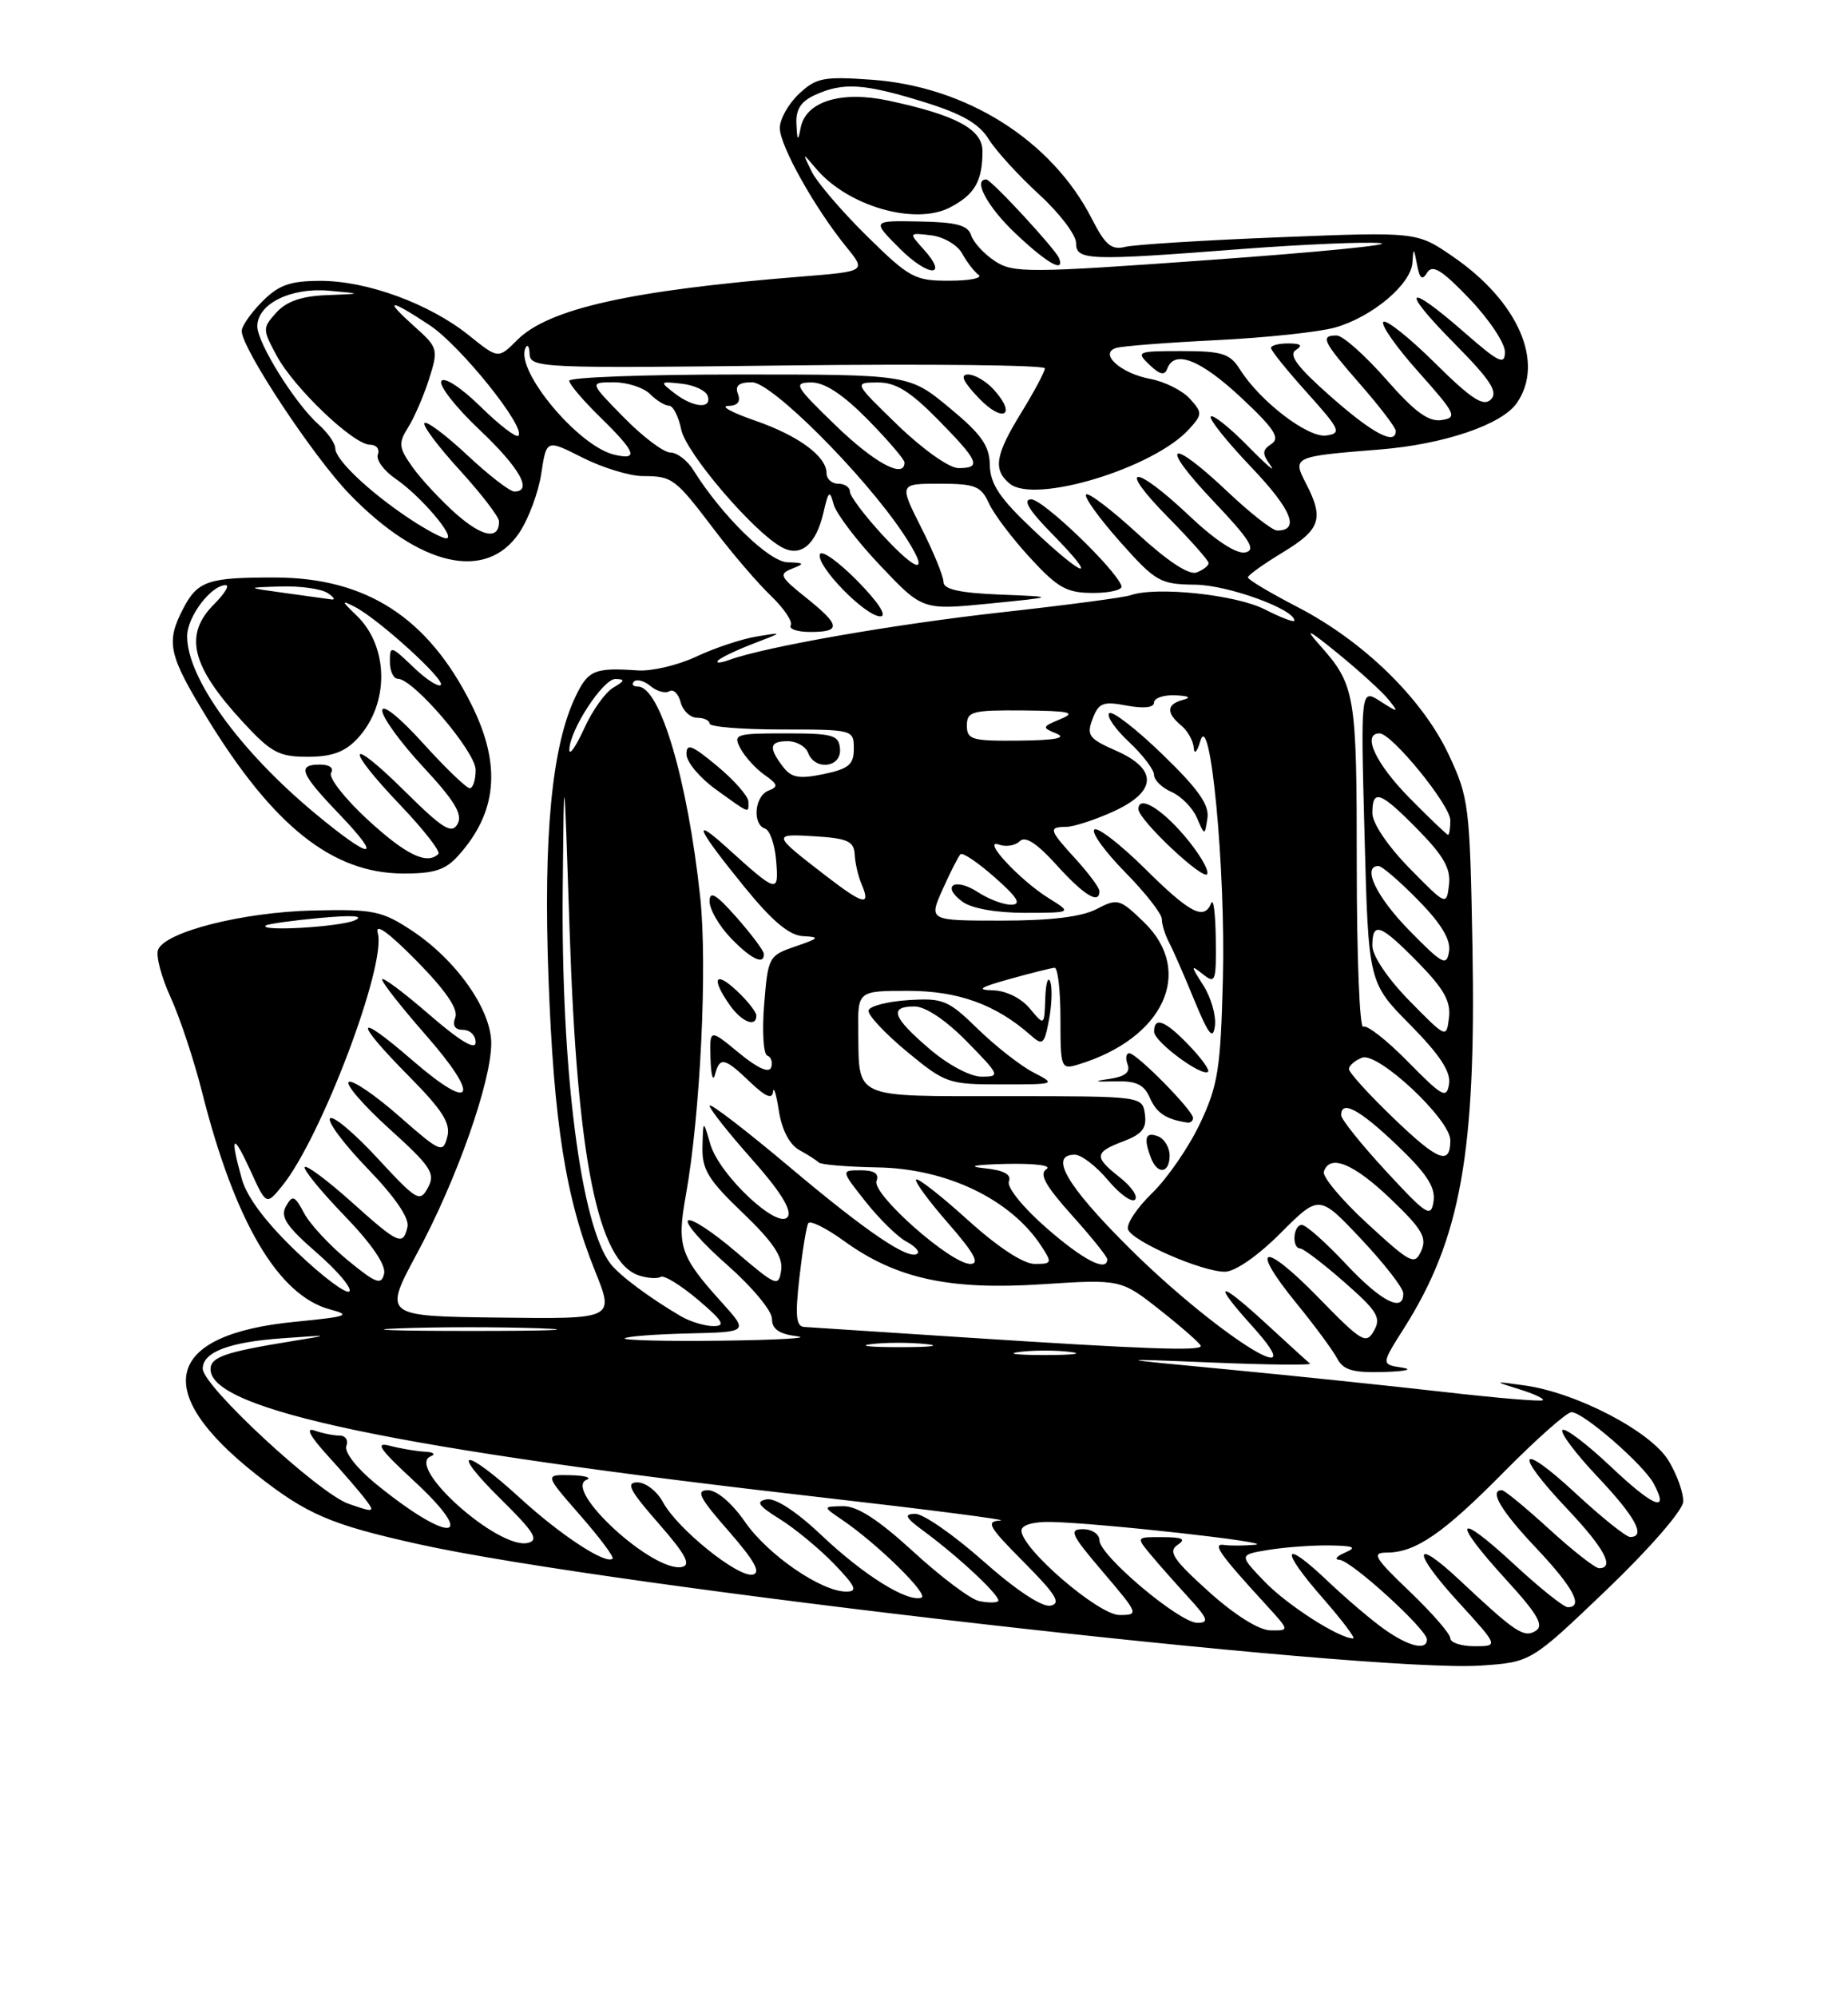 <?xml version="1.0" encoding="UTF-8" standalone="no"?>
<!DOCTYPE svg PUBLIC "-//W3C//DTD SVG 1.1//EN" "http://www.w3.org/Graphics/SVG/1.1/DTD/svg11.dtd" >
<svg xmlns="http://www.w3.org/2000/svg" xmlns:xlink="http://www.w3.org/1999/xlink" version="1.1" viewBox="0 0 237 256">
 <g >
 <path fill="currentColor"
d=" M 206.04 203.77 C 211.46 198.59 215.79 193.62 215.86 192.50 C 215.93 191.40 215.08 189.01 213.97 187.19 C 211.69 183.45 202.16 178.49 195.50 177.57 C 191.50 177.02 191.50 177.02 194.86 178.07 C 196.71 178.64 198.06 179.27 197.86 179.47 C 197.66 179.67 191.88 179.18 185.00 178.39 C 178.12 177.61 165.75 176.32 157.50 175.53 C 142.50 174.11 142.50 174.11 155.50 174.64 C 162.65 174.94 168.28 174.99 168.00 174.77 C 167.72 174.55 165.14 172.20 162.25 169.54 C 156.18 163.97 155.38 164.20 160.62 170.00 C 169.12 179.41 155.58 170.72 144.53 159.67 C 136.74 151.88 134.51 148.00 137.84 148.00 C 138.67 148.00 140.58 149.46 142.08 151.25 C 143.58 153.04 145.14 154.17 145.56 153.76 C 145.97 153.36 145.11 152.09 143.65 150.94 C 140.27 148.28 140.32 147.70 144.08 146.28 C 146.47 145.37 147.08 144.61 146.83 142.81 C 146.50 140.50 146.50 140.50 129.00 140.50 C 109.22 140.50 110.19 140.92 110.07 132.25 C 110.00 127.00 110.00 127.00 116.47 127.00 C 122.88 127.00 127.75 128.76 132.19 132.70 C 133.73 134.06 133.93 133.89 134.54 130.65 C 134.90 128.70 134.97 126.52 134.68 125.80 C 134.39 125.09 134.11 126.08 134.05 128.00 C 133.93 131.50 133.93 131.50 132.06 129.25 C 130.96 127.93 129.00 126.97 127.34 126.93 C 125.15 126.88 125.65 126.55 129.50 125.48 C 132.25 124.71 134.84 124.07 135.25 124.04 C 135.66 124.02 136.00 126.96 136.00 130.57 C 136.00 136.91 136.08 137.11 138.25 136.45 C 149.24 133.13 153.24 124.53 146.73 118.22 C 143.60 115.19 143.33 115.11 140.61 116.53 C 138.70 117.52 134.71 118.00 128.43 118.00 C 119.10 118.00 119.10 118.00 120.89 113.99 C 121.88 111.78 122.91 109.76 123.18 109.49 C 123.45 109.22 125.43 110.56 127.58 112.46 C 130.49 115.02 131.04 115.93 129.71 115.96 C 128.73 115.98 126.81 115.26 125.43 114.36 C 122.46 112.42 120.64 113.53 123.44 115.58 C 124.61 116.44 127.78 117.00 131.44 117.00 C 137.50 116.99 137.50 116.99 134.50 115.13 C 130.78 112.82 125.77 107.42 128.13 108.26 C 129.02 108.58 130.22 108.38 130.78 107.82 C 131.49 107.11 132.98 108.08 135.52 110.89 C 139.03 114.77 141.00 115.97 141.00 114.22 C 141.00 113.80 139.65 111.97 138.00 110.16 C 134.51 106.34 134.41 106.01 136.75 105.98 C 137.71 105.97 140.41 105.09 142.75 104.03 C 148.40 101.46 148.53 98.59 143.11 96.21 C 139.64 94.68 139.32 94.25 140.12 92.14 C 140.90 90.08 141.46 89.86 144.51 90.44 C 146.69 90.84 148.00 90.70 148.00 90.05 C 148.00 89.47 149.24 89.05 150.75 89.12 C 152.44 89.19 152.83 89.41 151.75 89.69 C 149.60 90.25 149.52 91.36 151.50 93.00 C 152.32 93.68 153.04 94.98 153.10 95.87 C 153.15 96.77 153.53 96.38 153.93 95.00 C 155.21 90.60 157.20 111.47 156.83 125.52 C 156.54 137.02 156.20 139.13 153.90 144.00 C 152.47 147.03 149.70 151.04 147.75 152.93 C 145.80 154.82 144.41 156.92 144.67 157.59 C 145.26 159.13 154.13 163.00 157.08 163.00 C 158.39 163.00 161.29 160.99 164.23 158.05 C 169.18 153.10 169.18 153.10 174.55 158.80 C 177.51 161.94 179.94 165.06 179.96 165.75 C 180.04 168.32 177.13 166.84 172.60 162.00 C 170.02 159.25 167.49 157.00 166.96 157.00 C 165.84 157.00 165.63 159.99 166.75 160.02 C 167.16 160.03 169.71 161.97 172.40 164.33 C 176.63 168.03 177.16 168.89 176.21 170.56 C 175.20 172.35 174.65 172.02 169.08 166.31 C 161.99 159.04 160.12 159.51 166.25 167.03 C 168.59 169.89 170.94 173.08 171.49 174.12 C 172.27 175.61 173.50 175.97 177.49 175.85 C 180.26 175.77 181.30 175.52 179.81 175.29 C 177.12 174.88 177.12 174.88 180.06 170.24 C 187.32 158.79 189.31 147.76 188.84 121.50 C 188.51 103.31 188.39 102.26 185.80 96.74 C 182.44 89.57 174.88 82.19 166.41 77.81 C 162.89 75.99 160.02 74.28 160.04 74.00 C 160.05 73.72 162.07 72.28 164.53 70.79 C 169.36 67.86 169.82 66.49 167.49 61.97 C 165.72 58.55 165.83 58.50 177.00 57.61 C 185.16 56.95 192.58 54.44 194.51 51.68 C 198.14 46.50 194.73 38.66 186.35 32.90 C 181.72 29.71 181.72 29.71 164.11 30.41 C 154.42 30.79 145.52 31.35 144.32 31.64 C 142.54 32.08 141.75 31.42 140.03 28.05 C 134.90 18.00 123.96 11.09 111.80 10.22 C 105.62 9.78 104.67 9.96 102.46 12.04 C 101.11 13.31 100.00 15.28 100.01 16.42 C 100.02 18.69 104.49 26.67 108.53 31.64 C 111.09 34.78 111.09 34.78 102.79 35.45 C 80.92 37.20 70.35 39.56 66.33 43.58 C 63.90 46.01 63.90 46.01 60.12 42.97 C 55.09 38.94 47.10 36.00 41.13 36.00 C 37.22 36.00 35.76 36.51 33.64 38.64 C 32.19 40.09 31.00 41.79 31.00 42.43 C 31.00 44.66 40.18 58.54 44.82 63.33 C 53.84 72.64 62.37 74.58 66.60 68.28 C 67.79 66.50 69.06 63.09 69.42 60.68 C 70.08 56.31 70.08 56.31 74.71 58.66 C 77.25 59.94 80.73 61.01 82.42 61.02 C 86.26 61.03 86.57 61.27 91.68 68.00 C 93.98 71.03 97.23 74.81 98.90 76.40 C 100.56 78.00 101.69 79.69 101.41 80.15 C 101.12 80.62 102.26 81.00 103.94 81.00 C 107.92 81.00 107.80 80.14 103.33 76.57 C 100.02 73.93 99.85 73.57 101.58 72.89 C 103.25 72.24 103.17 72.13 101.00 72.07 C 98.60 72.00 92.57 66.10 88.92 60.25 C 88.15 59.01 86.82 58.00 85.97 58.00 C 85.11 58.00 82.43 55.98 80.00 53.50 C 75.58 49.00 75.58 49.00 78.72 49.00 C 80.45 49.00 82.53 49.68 83.36 50.50 C 84.18 51.33 85.28 52.00 85.80 52.00 C 86.32 52.00 87.02 53.37 87.36 55.04 C 87.96 58.05 96.65 68.21 100.29 70.16 C 102.71 71.45 104.65 69.82 105.61 65.68 C 106.25 62.89 106.41 62.76 106.92 64.66 C 107.24 65.84 109.93 69.38 112.91 72.51 C 118.31 78.21 118.31 78.21 126.91 77.36 C 135.50 76.50 135.50 76.50 128.25 76.21 C 123.07 76.00 121.00 75.54 121.00 74.60 C 121.00 73.87 119.72 70.74 118.15 67.64 C 115.31 62.00 115.31 62.00 120.49 62.00 C 125.05 62.00 125.82 62.30 126.82 64.50 C 127.44 65.87 129.82 69.02 132.11 71.50 C 135.68 75.38 136.80 76.00 140.21 76.00 C 142.39 76.00 144.02 75.59 143.83 75.10 C 143.01 72.87 133.75 64.00 132.25 64.00 C 131.10 64.00 131.95 65.40 135.00 68.50 C 141.06 74.67 139.14 74.19 132.44 67.85 C 128.19 63.84 126.99 62.03 126.94 59.60 C 126.90 57.12 125.86 55.65 121.74 52.25 C 116.60 48.00 116.60 48.00 94.80 48.00 C 82.81 48.00 73.00 48.36 73.00 48.80 C 73.00 49.24 74.80 51.35 77.00 53.50 C 81.56 57.95 81.96 59.04 78.75 58.27 C 74.18 57.18 66.17 47.61 67.36 44.68 C 67.63 44.03 67.88 44.34 67.92 45.37 C 68.00 47.16 69.33 47.22 101.00 46.84 C 119.15 46.63 134.00 46.79 134.00 47.21 C 134.00 47.63 132.65 50.16 131.00 52.85 C 127.63 58.32 127.32 60.19 129.49 61.99 C 132.68 64.64 147.98 60.00 152.50 55.00 C 154.21 53.11 154.22 52.90 152.59 51.10 C 151.64 50.05 149.37 48.92 147.54 48.57 C 143.71 47.86 140.89 45.30 143.14 44.60 C 143.89 44.36 149.68 43.91 156.00 43.60 C 162.32 43.29 169.17 42.56 171.22 41.98 C 175.98 40.63 180.96 36.44 181.14 33.66 C 181.26 31.70 181.32 31.73 181.73 33.91 C 182.07 35.74 182.39 35.99 183.04 34.93 C 183.71 33.86 184.94 34.62 188.45 38.29 C 190.95 40.90 193.00 43.96 193.00 45.10 C 193.00 46.85 192.24 46.49 187.77 42.58 C 180.29 36.04 179.49 36.92 186.49 43.99 C 191.15 48.70 192.16 50.24 191.20 51.20 C 190.24 52.16 188.71 51.16 184.02 46.52 C 180.74 43.27 177.76 40.91 177.41 41.26 C 177.05 41.62 179.09 44.52 181.94 47.70 C 186.71 53.05 186.94 53.53 184.88 53.84 C 183.20 54.10 181.42 52.79 177.74 48.59 C 175.04 45.52 172.20 43.00 171.42 43.00 C 169.26 43.00 169.63 43.75 174.50 49.32 C 176.97 52.15 179.00 54.81 179.00 55.23 C 179.00 57.13 176.05 55.58 170.68 50.84 C 166.40 47.07 165.21 45.49 166.18 44.87 C 167.12 44.27 166.85 44.03 165.25 44.02 C 164.01 44.01 163.00 44.27 163.00 44.60 C 163.00 44.93 165.09 47.52 167.64 50.35 C 171.88 55.07 172.09 55.53 170.10 55.82 C 167.77 56.17 161.60 51.45 159.02 47.35 C 157.73 45.31 156.75 45.00 151.55 45.00 C 145.82 45.00 145.65 45.07 147.41 46.75 C 148.75 48.03 149.36 48.17 149.70 47.25 C 150.62 44.78 153.95 46.09 159.18 50.97 C 163.42 54.94 164.21 56.14 163.06 56.90 C 161.86 57.69 161.84 58.14 162.95 59.67 C 163.68 60.68 162.37 59.56 160.04 57.18 C 157.71 54.81 155.57 53.10 155.28 53.38 C 155.00 53.67 157.34 56.60 160.48 59.89 C 165.66 65.33 166.75 68.00 163.79 68.00 C 163.19 68.00 160.31 65.75 157.41 63.00 C 149.89 55.89 148.55 56.79 155.60 64.22 C 160.34 69.22 161.14 70.51 159.69 70.81 C 158.56 71.03 155.85 69.26 152.50 66.09 C 145.38 59.36 143.11 59.52 149.78 66.28 C 152.65 69.19 155.00 71.84 155.00 72.17 C 155.00 72.51 154.31 73.05 153.47 73.37 C 152.49 73.75 149.76 71.95 145.89 68.40 C 142.56 65.34 139.59 63.08 139.29 63.38 C 138.99 63.68 140.94 66.39 143.62 69.41 C 148.22 74.58 148.77 74.89 153.29 74.94 C 157.48 74.99 166.00 78.08 166.00 79.54 C 166.00 79.82 164.29 79.17 162.19 78.10 C 158.51 76.22 148.28 75.14 145.00 76.29 C 144.18 76.58 136.78 77.56 128.56 78.47 C 114.67 80.01 98.17 82.89 93.50 84.59 C 92.40 84.99 91.76 85.03 92.08 84.67 C 92.39 84.31 94.42 83.34 96.58 82.51 C 100.50 81.01 100.50 81.01 97.00 81.59 C 95.08 81.91 91.60 83.07 89.27 84.17 C 86.94 85.26 83.57 86.06 81.77 85.93 C 76.22 85.55 75.42 85.89 73.79 89.32 C 70.77 95.65 69.67 107.15 70.34 125.32 C 71.03 144.05 72.55 153.62 76.34 162.98 C 78.79 169.07 78.79 169.07 63.97 168.88 C 49.15 168.70 49.15 168.70 53.51 160.60 C 58.57 151.22 63.00 138.66 63.00 133.72 C 63.00 129.39 58.51 123.03 52.81 119.27 C 48.97 116.74 47.89 116.52 40.17 116.70 C 31.13 116.91 21.15 119.44 20.27 121.74 C 19.97 122.52 20.70 125.25 21.88 127.83 C 23.06 130.40 24.88 135.88 25.92 140.00 C 30.11 156.60 35.69 166.06 42.32 167.83 C 45.11 168.57 44.57 168.76 37.90 169.41 C 21.14 171.03 19.27 178.26 32.82 188.96 C 39.35 194.11 42.38 195.41 53.67 197.92 C 78.24 203.37 175.42 214.46 189.93 213.48 C 196.35 213.04 196.35 213.04 206.04 203.77 Z  M 150.00 148.11 C 150.00 147.07 149.32 145.95 148.50 145.64 C 146.90 145.02 146.63 145.87 147.61 148.42 C 148.45 150.61 150.00 150.40 150.00 148.11 Z  M 153.00 143.29 C 153.00 142.32 145.78 135.00 144.83 135.00 C 144.41 135.00 144.31 135.64 144.61 136.43 C 144.99 137.42 144.28 137.99 142.33 138.28 C 140.13 138.60 140.28 138.67 143.00 138.60 C 145.71 138.52 146.72 139.00 147.47 140.72 C 148.33 142.67 149.53 143.46 152.25 143.88 C 152.66 143.95 153.00 143.68 153.00 143.29 Z  M 132.50 137.44 C 130.85 136.58 127.66 134.08 125.40 131.88 C 121.61 128.18 120.94 127.90 116.48 128.19 C 113.83 128.36 111.54 128.95 111.39 129.50 C 111.24 130.05 113.44 132.41 116.26 134.75 C 121.24 138.86 121.62 139.00 128.45 138.99 C 135.44 138.99 135.48 138.98 132.50 137.44 Z  M 152.49 133.99 C 149.43 130.79 147.99 130.24 148.01 132.25 C 148.03 133.53 154.16 138.07 154.93 137.37 C 155.16 137.15 154.07 135.63 152.49 133.99 Z  M 154.33 126.31 C 152.68 123.73 152.68 123.61 154.27 124.87 C 155.87 126.14 155.99 125.81 155.92 120.37 C 155.88 117.14 155.62 115.06 155.34 115.75 C 154.43 118.01 152.63 117.08 146.81 111.31 C 143.64 108.18 140.73 105.94 140.34 106.33 C 139.94 106.72 141.73 109.19 144.31 111.81 C 146.89 114.43 149.00 117.12 149.00 117.80 C 149.00 118.47 149.41 119.81 149.91 120.76 C 150.42 121.72 151.88 125.05 153.16 128.18 C 155.01 132.66 155.57 133.35 155.81 131.48 C 155.98 130.18 155.31 127.85 154.33 126.31 Z  M 151.84 107.06 C 148.80 103.52 146.00 101.91 146.00 103.71 C 146.00 105.09 154.48 113.05 154.83 112.01 C 155.03 111.42 153.68 109.20 151.84 107.06 Z  M 58.70 109.75 C 63.78 104.17 64.34 98.08 60.47 90.32 C 54.92 79.18 47.02 74.06 35.33 74.02 C 26.64 74.00 25.34 74.44 23.46 78.07 C 21.25 82.35 21.61 83.95 26.57 92.05 C 35.05 105.87 42.59 111.88 51.58 111.96 C 55.60 111.99 57.08 111.53 58.70 109.75 Z  M 149.06 96.67 C 145.69 93.41 142.62 91.04 142.25 91.42 C 141.88 91.79 143.02 93.45 144.79 95.10 C 146.55 96.75 148.00 98.65 148.00 99.31 C 148.00 99.98 149.01 100.97 150.25 101.51 C 151.49 102.06 152.95 103.54 153.50 104.82 C 154.50 107.14 154.50 107.14 154.85 104.87 C 155.11 103.16 153.66 101.11 149.06 96.67 Z  M 109.97 74.47 C 107.52 71.98 105.35 70.44 105.15 71.05 C 104.66 72.53 110.97 79.00 112.90 79.00 C 113.82 79.00 112.67 77.22 109.97 74.47 Z  M 127.45 49.94 C 126.48 48.87 125.00 48.00 124.16 48.00 C 123.09 48.00 123.50 48.91 125.55 51.05 C 128.65 54.28 130.44 53.24 127.45 49.94 Z  M 177.50 208.80 C 175.85 207.63 172.60 204.86 170.27 202.65 C 164.47 197.13 164.06 198.46 169.61 204.80 C 172.11 207.66 173.88 210.00 173.54 210.00 C 171.73 210.00 165.08 205.73 162.19 202.73 C 158.88 199.28 158.88 199.28 162.69 198.65 C 164.79 198.31 168.30 198.05 170.50 198.08 C 173.64 198.13 174.07 198.32 172.50 199.00 C 171.40 199.47 171.08 199.89 171.79 199.93 C 173.29 200.01 183.00 208.85 183.00 210.14 C 183.00 211.61 180.64 211.03 177.50 208.80 Z  M 186.00 209.98 C 186.00 209.42 183.65 206.72 180.78 203.98 C 176.27 199.67 175.87 199.00 177.83 199.00 C 181.55 199.00 185.09 196.56 192.97 188.57 C 197.09 184.41 200.94 181.00 201.54 181.00 C 203.05 181.00 210.78 187.72 212.09 190.17 C 214.15 194.01 212.07 193.18 206.55 187.95 C 203.48 185.06 200.71 182.96 200.38 183.29 C 200.05 183.62 202.08 186.32 204.89 189.29 C 209.75 194.43 211.14 197.00 209.06 197.00 C 208.54 197.00 205.39 194.48 202.06 191.39 C 194.75 184.62 194.01 186.02 201.00 193.41 C 205.74 198.42 207.13 201.00 205.08 201.00 C 204.57 201.00 201.70 198.75 198.69 196.00 C 195.68 193.25 192.95 191.00 192.61 191.00 C 190.93 191.00 192.49 193.64 197.00 198.41 C 201.76 203.44 203.13 206.00 201.06 206.00 C 200.54 206.00 197.39 203.48 194.06 200.39 C 186.64 193.53 186.12 194.78 193.18 202.50 C 197.22 206.92 198.04 208.35 196.95 209.03 C 195.44 209.97 194.35 209.24 187.27 202.60 C 181.16 196.86 181.02 198.77 187.06 205.37 C 192.20 211.00 192.20 211.00 189.10 211.00 C 187.40 211.00 186.00 210.54 186.00 209.98 Z  M 155.00 203.99 C 150.49 199.92 149.77 198.86 151.00 198.03 C 152.15 197.26 151.70 197.03 149.10 197.02 C 145.69 197.00 145.69 197.00 147.56 199.25 C 148.59 200.49 150.78 202.96 152.42 204.75 C 154.93 207.49 155.10 208.00 153.55 208.00 C 151.26 208.00 141.00 199.36 141.00 197.42 C 141.00 196.64 140.05 196.00 138.88 196.00 C 137.03 196.00 137.36 196.70 141.46 201.50 C 146.04 206.87 146.09 207.00 143.57 207.00 C 140.88 207.00 131.00 198.50 131.00 196.18 C 131.00 195.47 132.49 195.03 134.75 195.07 C 140.98 195.20 163.69 197.72 161.00 197.99 C 159.62 198.12 157.83 198.14 157.00 198.02 C 155.41 197.78 156.33 199.11 162.42 205.75 C 165.39 209.00 165.39 209.00 162.95 208.97 C 161.45 208.95 158.36 207.01 155.00 203.99 Z  M 125.53 205.20 C 124.44 204.96 120.66 202.12 117.13 198.88 C 112.63 194.76 109.93 193.02 108.11 193.05 C 105.50 193.10 105.50 193.10 108.00 194.80 C 112.55 197.89 119.21 204.43 118.17 204.78 C 116.35 205.38 110.77 201.90 105.37 196.79 C 102.15 193.74 99.43 191.96 98.31 192.18 C 96.88 192.45 97.24 192.98 100.00 194.70 C 101.92 195.89 105.05 198.47 106.95 200.43 C 109.75 203.34 110.05 204.00 108.53 204.00 C 105.32 204.00 98.47 199.29 95.54 195.06 C 93.89 192.67 91.93 191.00 90.79 191.00 C 89.20 191.00 89.69 191.97 93.45 196.25 C 96.77 200.05 97.63 201.59 96.53 201.82 C 94.64 202.22 86.84 195.93 85.02 192.53 C 84.27 191.14 82.80 190.00 81.75 190.00 C 80.22 190.00 80.74 191.02 84.45 195.25 C 87.93 199.22 88.66 200.58 87.46 200.84 C 83.81 201.61 72.13 190.92 75.24 189.66 C 75.93 189.39 75.00 189.12 73.17 189.08 C 69.84 189.00 69.84 189.00 74.39 194.20 C 76.89 197.06 78.77 199.56 78.56 199.77 C 77.74 200.59 71.95 196.81 66.73 192.04 C 59.49 185.42 57.51 185.53 64.25 192.17 C 68.53 196.39 69.16 197.42 67.68 197.76 C 63.89 198.62 51.97 187.98 55.24 186.66 C 55.93 186.39 55.60 186.12 54.50 186.07 C 53.40 186.01 51.38 185.67 50.00 185.31 C 48.03 184.79 48.67 185.73 53.00 189.73 C 61.53 197.60 57.75 197.97 48.20 190.19 C 45.74 188.18 44.13 186.11 44.42 185.34 C 44.71 184.60 44.31 184.00 43.55 184.00 C 42.79 184.00 41.34 183.71 40.33 183.35 C 39.14 182.93 39.75 184.08 42.05 186.60 C 44.01 188.75 46.20 191.28 46.91 192.24 C 48.13 193.85 47.98 193.89 44.69 192.74 C 40.85 191.39 26.00 177.65 26.00 175.43 C 26.00 173.30 29.36 172.02 36.20 171.53 C 42.50 171.08 42.50 171.08 37.26 171.93 C 28.89 173.29 27.00 173.94 27.00 175.50 C 27.00 180.72 50.83 185.71 105.50 191.94 C 119.25 193.51 129.51 194.83 128.30 194.89 C 126.38 194.99 126.76 195.66 131.30 200.22 C 135.43 204.37 136.13 205.52 134.72 205.80 C 133.64 206.02 130.27 203.79 126.09 200.08 C 122.32 196.74 118.39 194.01 117.37 194.03 C 115.87 194.06 116.10 194.51 118.50 196.27 C 123.15 199.70 128.55 204.80 128.00 205.24 C 127.72 205.45 126.61 205.44 125.53 205.20 Z  M 130.75 173.28 C 132.54 173.05 135.46 173.05 137.25 173.28 C 139.04 173.50 137.57 173.68 134.00 173.68 C 130.43 173.68 128.96 173.50 130.75 173.28 Z  M 111.73 172.28 C 113.50 172.06 116.65 172.05 118.73 172.27 C 120.80 172.49 119.35 172.67 115.50 172.67 C 111.65 172.68 109.95 172.50 111.73 172.28 Z  M 124.00 171.44 C 113.28 170.74 103.89 170.13 103.15 170.08 C 102.09 170.02 101.96 168.66 102.52 163.75 C 102.91 160.31 103.42 157.17 103.66 156.78 C 103.89 156.38 105.95 157.40 108.23 159.05 C 114.90 163.88 121.72 165.38 133.59 164.61 C 143.76 163.95 143.76 163.95 148.88 168.00 C 151.70 170.23 154.00 172.26 154.00 172.52 C 154.00 173.18 146.79 172.92 124.00 171.44 Z  M 80.12 171.54 C 80.38 171.29 84.05 171.01 88.28 170.91 C 95.99 170.73 95.99 170.73 92.58 166.95 C 87.21 161.01 86.78 159.74 87.95 153.24 C 89.82 142.86 90.74 123.79 89.80 115.00 C 88.18 99.91 84.65 88.00 81.81 88.00 C 81.18 88.00 80.96 87.71 81.31 87.36 C 81.66 87.00 82.62 87.27 83.43 87.94 C 84.25 88.62 85.33 88.91 85.84 88.60 C 86.35 88.28 87.01 88.92 87.29 90.01 C 87.58 91.11 88.53 92.00 89.41 92.00 C 90.28 92.00 91.00 92.34 91.00 92.75 C 91.00 93.16 95.16 93.50 100.25 93.50 C 109.41 93.50 109.50 93.53 109.50 95.96 C 109.50 98.00 108.85 98.54 105.62 99.22 C 102.46 99.87 101.49 99.69 100.40 98.26 C 98.53 95.80 98.68 95.00 101.03 95.00 C 102.15 95.00 103.32 95.67 103.64 96.50 C 104.52 98.81 107.91 98.39 107.73 96.00 C 107.59 94.21 106.86 94.00 100.75 94.00 C 94.30 94.00 93.99 94.11 94.97 95.95 C 95.55 97.02 96.93 98.54 98.05 99.32 C 99.77 100.53 99.85 100.84 98.55 101.34 C 96.77 102.03 96.45 105.65 98.12 106.21 C 98.74 106.41 99.38 108.28 99.54 110.35 C 99.88 114.57 99.73 114.53 93.12 108.55 C 88.60 104.47 89.43 106.27 95.50 113.72 C 99.05 118.08 101.22 119.90 103.00 119.99 C 105.20 120.10 105.09 120.25 102.00 121.31 C 98.59 122.47 98.49 122.66 98.00 128.75 C 97.72 132.19 97.91 135.14 98.40 135.30 C 98.90 135.47 99.12 136.15 98.90 136.81 C 98.64 137.59 97.15 136.92 94.75 134.94 C 91.00 131.85 91.00 131.85 91.12 135.68 C 91.18 137.78 91.44 138.71 91.69 137.75 C 92.30 135.41 92.90 135.53 96.20 138.69 C 98.16 140.57 99.04 140.94 99.14 139.94 C 99.22 139.15 99.56 140.25 99.89 142.40 C 100.27 144.82 101.26 146.71 102.50 147.40 C 103.60 148.00 104.72 148.72 105.00 149.00 C 105.28 149.28 108.68 149.56 112.56 149.63 C 121.42 149.78 129.62 153.72 133.54 159.70 C 134.96 161.88 134.92 162.00 132.69 162.00 C 131.24 162.00 127.97 159.85 124.13 156.38 C 120.71 153.28 117.72 150.95 117.49 151.18 C 117.25 151.41 119.11 153.94 121.61 156.80 C 124.95 160.62 125.70 162.00 124.44 162.00 C 121.93 162.00 111.78 153.03 112.41 151.37 C 112.77 150.43 112.14 150.00 110.38 150.00 C 107.83 150.00 107.83 150.00 111.01 154.02 C 112.76 156.23 115.09 158.51 116.18 159.10 C 117.28 159.68 117.95 160.38 117.68 160.65 C 116.68 161.65 111.25 157.99 101.25 149.57 C 95.61 144.83 91.00 141.29 91.00 141.72 C 91.01 142.15 93.45 145.23 96.42 148.57 C 99.98 152.56 101.57 155.08 101.04 155.93 C 99.90 157.78 92.25 150.64 91.09 146.63 C 90.18 143.50 90.18 143.50 90.09 146.96 C 90.01 149.89 90.81 151.21 95.26 155.46 C 99.16 159.20 100.43 161.10 100.18 162.81 C 99.86 164.99 99.57 164.87 94.37 160.44 C 91.37 157.87 88.60 156.07 88.23 156.44 C 87.85 156.81 90.12 159.38 93.27 162.14 C 96.42 164.91 99.00 168.00 99.00 169.02 C 99.00 170.36 99.90 170.98 102.25 171.28 C 104.04 171.50 99.69 171.75 92.58 171.84 C 85.48 171.93 79.87 171.79 80.12 171.54 Z  M 97.00 130.17 C 97.00 129.72 95.88 128.29 94.50 127.00 C 91.70 124.37 91.17 125.37 93.56 128.78 C 95.10 130.99 97.00 131.75 97.00 130.17 Z  M 97.96 122.25 C 97.94 121.84 96.36 119.74 94.46 117.58 C 91.82 114.60 91.00 114.11 91.00 115.53 C 91.00 116.55 92.21 118.65 93.69 120.20 C 96.31 122.93 98.04 123.76 97.96 122.25 Z  M 95.98 102.75 C 95.97 102.06 94.17 100.01 91.98 98.19 C 88.72 95.48 88.01 95.21 88.04 96.69 C 88.06 97.69 89.75 99.70 91.79 101.17 C 96.25 104.38 96.00 104.29 95.98 102.75 Z  M 51.20 170.26 C 55.98 170.07 64.08 170.07 69.20 170.25 C 74.31 170.44 70.40 170.59 60.50 170.59 C 50.60 170.59 46.41 170.44 51.20 170.26 Z  M 87.38 168.74 C 83.36 166.39 79.50 163.52 78.32 162.01 C 74.48 157.10 71.93 137.06 72.17 113.79 C 72.33 97.50 72.33 97.50 73.06 119.50 C 74.03 148.68 76.70 161.82 81.98 163.49 C 83.08 163.84 84.32 163.92 84.74 163.66 C 85.16 163.41 87.30 164.72 89.50 166.58 C 92.71 169.30 93.11 169.97 91.50 169.97 C 90.40 169.97 88.55 169.41 87.38 168.74 Z  M 38.06 160.47 C 34.13 156.73 31.66 153.45 31.01 151.10 C 29.45 145.49 29.85 145.08 32.10 150.00 C 34.15 154.50 34.15 154.50 36.18 152.01 C 41.18 145.87 49.59 123.66 48.45 119.60 C 48.06 118.23 49.80 119.48 53.43 123.16 C 57.17 126.96 58.80 129.35 58.39 130.41 C 57.99 131.46 58.34 132.00 59.39 132.00 C 60.28 132.00 61.00 132.72 61.00 133.60 C 61.00 134.66 59.00 133.46 55.00 130.00 C 51.70 127.14 49.00 125.13 49.00 125.54 C 49.00 125.95 51.51 129.13 54.57 132.62 C 61.71 140.75 60.74 142.70 52.92 135.93 C 45.49 129.49 45.23 130.66 52.47 137.97 C 56.78 142.33 57.82 143.98 57.36 145.73 C 56.80 147.85 56.49 147.72 51.18 143.06 C 48.10 140.35 45.19 138.38 44.73 138.67 C 44.26 138.96 46.60 141.66 49.93 144.68 C 55.28 149.51 55.86 150.40 54.89 152.21 C 53.85 154.15 53.48 153.93 48.41 148.45 C 45.46 145.25 42.72 142.95 42.33 143.34 C 41.93 143.73 44.10 146.63 47.14 149.78 C 50.65 153.41 52.52 156.14 52.26 157.25 C 51.68 159.73 51.15 159.50 45.03 154.01 C 42.02 151.32 39.34 149.32 39.09 149.58 C 38.83 149.84 41.10 152.63 44.14 155.78 C 47.66 159.42 49.52 162.14 49.26 163.26 C 48.91 164.76 48.23 164.51 44.61 161.54 C 42.28 159.63 39.75 156.91 39.00 155.49 C 37.78 153.22 37.51 153.12 36.67 154.62 C 35.92 155.97 36.72 157.17 40.61 160.56 C 43.30 162.90 45.18 165.13 44.80 165.52 C 44.41 165.91 41.38 163.64 38.06 160.47 Z  M 134.18 157.37 C 131.19 154.76 129.10 152.17 129.39 151.43 C 129.74 150.52 128.74 149.99 126.20 149.73 C 123.93 149.49 125.02 149.28 129.00 149.18 C 132.73 149.10 134.95 149.38 134.20 149.85 C 133.24 150.47 134.07 151.98 137.45 155.74 C 139.95 158.52 142.00 161.07 142.00 161.40 C 142.00 163.10 138.91 161.51 134.18 157.37 Z  M 175.38 156.85 C 172.08 153.82 169.56 150.81 169.78 150.17 C 170.54 147.88 173.57 149.11 178.34 153.66 C 182.36 157.50 183.03 158.62 182.27 160.32 C 181.43 162.21 180.95 161.97 175.38 156.85 Z  M 177.75 150.11 C 174.59 146.69 172.00 143.46 172.00 142.94 C 172.00 140.93 174.35 142.19 179.17 146.79 C 182.95 150.39 184.11 152.17 183.85 153.95 C 183.53 156.12 183.00 155.79 177.75 150.11 Z  M 178.73 143.33 C 175.58 140.31 173.00 137.47 173.00 137.02 C 173.00 136.58 173.76 135.92 174.68 135.57 C 176.71 134.79 186.00 143.48 186.00 146.15 C 186.00 149.43 184.44 148.82 178.73 143.33 Z  M 180.58 136.10 C 177.88 133.34 175.29 131.32 174.83 131.60 C 174.37 131.89 174.00 122.61 174.00 110.99 C 174.00 88.79 173.84 87.83 169.13 82.55 C 167.21 80.40 167.87 80.73 171.60 83.77 C 174.41 86.06 177.33 88.73 178.10 89.70 C 179.42 91.37 179.36 91.38 177.00 89.87 C 174.50 88.28 174.50 88.28 175.00 107.11 C 175.50 125.94 175.50 125.94 180.84 131.34 C 184.63 135.17 186.08 137.37 185.84 138.92 C 185.53 140.88 185.01 140.60 180.58 136.10 Z  M 180.75 128.27 C 177.97 125.43 176.00 122.51 176.00 121.22 C 176.00 118.05 177.02 118.43 181.87 123.37 C 185.16 126.72 186.08 128.36 185.83 130.42 C 185.50 133.10 185.49 133.09 180.75 128.27 Z  M 180.75 119.27 C 176.51 114.95 174.62 111.00 176.79 111.00 C 177.23 111.00 179.52 112.97 181.88 115.38 C 184.82 118.37 186.07 120.44 185.84 121.93 C 185.53 123.89 185.03 123.63 180.75 119.27 Z  M 34.08 118.63 C 34.31 118.43 37.42 117.99 41.00 117.66 C 45.19 117.27 46.79 117.38 45.50 117.96 C 43.62 118.81 33.19 119.42 34.08 118.63 Z  M 106.00 112.32 C 99.01 106.94 98.98 106.85 104.50 107.19 C 108.69 107.45 109.52 107.83 109.61 109.50 C 109.66 110.60 110.06 112.31 110.48 113.29 C 111.72 116.19 110.77 115.99 106.00 112.32 Z  M 180.75 111.27 C 177.97 108.43 176.00 105.51 176.00 104.22 C 176.00 101.05 177.02 101.43 181.87 106.37 C 185.16 109.72 186.08 111.36 185.83 113.42 C 185.50 116.10 185.49 116.09 180.75 111.27 Z  M 180.71 102.22 C 176.41 97.85 174.63 94.00 176.92 94.00 C 178.50 94.00 186.00 103.20 186.00 105.14 C 186.00 106.16 185.87 107.00 185.71 107.00 C 185.55 107.00 183.30 104.85 180.71 102.22 Z  M 73.02 96.14 C 72.98 93.69 77.33 87.00 78.93 87.03 C 80.19 87.05 80.14 87.27 78.66 88.13 C 77.64 88.72 75.96 91.07 74.93 93.35 C 73.89 95.63 73.03 96.89 73.02 96.14 Z  M 124.00 93.00 C 124.00 91.18 124.65 91.01 131.25 91.06 C 137.25 91.12 138.07 91.31 136.00 92.17 C 133.62 93.16 133.59 93.25 135.50 94.03 C 136.85 94.59 135.30 94.88 130.75 94.93 C 124.64 94.99 124.00 94.81 124.00 93.00 Z  M 113.15 68.54 C 110.87 66.07 109.00 63.58 109.00 63.02 C 109.00 62.46 108.33 62.00 107.50 62.00 C 106.67 62.00 106.00 61.39 106.00 60.65 C 106.00 58.48 102.38 55.82 96.75 53.88 C 93.86 52.88 92.34 52.05 93.36 52.03 C 94.59 52.01 95.02 51.50 94.64 50.50 C 94.23 49.43 94.74 49.00 96.45 49.00 C 98.95 49.00 110.65 60.68 115.76 68.27 C 119.38 73.66 118.00 73.81 113.15 68.54 Z  M 52.39 66.40 C 47.27 62.97 43.00 58.91 43.00 57.47 C 43.00 56.83 42.03 55.45 40.85 54.40 C 37.86 51.75 33.00 43.97 33.00 41.83 C 33.00 38.95 37.27 36.83 42.17 37.26 C 46.50 37.65 46.50 37.65 41.90 37.83 C 38.70 37.95 36.75 38.62 35.45 40.05 C 33.65 42.05 33.65 42.19 35.48 45.59 C 37.71 49.73 45.33 57.00 47.45 57.00 C 48.27 57.00 48.72 57.56 48.46 58.25 C 48.20 58.94 49.23 60.34 50.75 61.38 C 53.97 63.58 58.58 69.00 57.22 69.00 C 56.70 69.00 54.53 67.83 52.39 66.40 Z  M 58.54 65.91 C 56.58 64.18 54.06 61.48 52.94 59.92 C 51.12 57.36 51.06 56.83 52.34 54.78 C 53.13 53.53 54.34 50.73 55.03 48.57 C 56.24 44.75 56.18 44.55 53.12 41.82 C 49.16 38.27 49.87 38.23 55.10 41.68 C 59.07 44.31 67.51 54.82 66.48 55.85 C 66.19 56.14 64.00 54.45 61.60 52.09 C 59.13 49.67 56.96 48.26 56.60 48.84 C 56.25 49.40 58.45 52.21 61.48 55.07 C 66.65 59.96 68.37 63.00 65.96 63.00 C 65.38 63.00 62.68 60.91 59.94 58.35 C 57.21 55.79 54.73 53.93 54.44 54.22 C 54.15 54.51 56.19 57.23 58.96 60.26 C 61.73 63.30 64.00 66.25 64.00 66.83 C 64.00 69.21 61.91 68.86 58.54 65.91 Z  M 107.16 54.52 C 101.93 49.46 101.69 49.04 104.04 49.02 C 105.76 49.01 108.09 50.54 111.29 53.78 C 113.88 56.42 116.00 58.89 116.00 59.28 C 116.00 61.42 112.15 59.35 107.16 54.52 Z  M 115.16 54.52 C 109.50 49.04 109.50 49.04 112.54 49.02 C 114.86 49.00 116.69 50.13 120.29 53.78 C 125.56 59.14 125.92 60.00 122.91 60.00 C 121.74 60.00 118.35 57.60 115.16 54.52 Z  M 86.50 50.40 C 84.57 48.91 84.61 48.87 87.42 49.18 C 89.03 49.36 90.53 50.06 90.76 50.75 C 91.32 52.46 88.93 52.27 86.50 50.40 Z  M 111.17 30.25 C 107.96 27.09 104.78 23.38 104.10 22.00 C 102.87 19.50 102.87 19.50 104.68 21.64 C 108.74 26.43 117.33 28.91 121.81 26.60 C 125.00 24.95 126.00 23.22 126.00 19.37 C 126.00 16.57 122.61 14.75 113.95 12.90 C 107.90 11.60 103.35 12.99 102.69 16.35 C 102.33 18.19 102.25 18.12 102.14 15.91 C 102.04 14.03 102.70 13.00 104.55 12.16 C 108.13 10.53 110.82 10.70 118.44 13.06 C 123.34 14.57 125.55 15.83 126.80 17.84 C 127.73 19.34 130.64 22.52 133.25 24.91 C 135.86 27.30 138.00 30.10 138.00 31.13 C 138.00 33.39 139.39 33.45 159.35 31.91 C 167.13 31.32 175.07 30.98 177.00 31.16 C 178.93 31.35 169.16 32.32 155.31 33.31 C 131.86 35.00 129.94 35.01 127.60 33.47 C 126.21 32.56 124.84 31.07 124.55 30.16 C 124.14 28.87 122.66 28.47 117.91 28.39 C 111.81 28.27 111.81 28.27 115.37 31.84 C 119.07 35.54 121.76 35.61 118.42 31.92 C 116.54 29.83 116.54 29.82 119.41 30.16 C 121.01 30.35 122.79 31.40 123.40 32.50 C 124.00 33.60 124.95 34.83 125.50 35.23 C 126.05 35.64 124.37 35.98 121.76 35.98 C 117.32 36.00 116.64 35.63 111.17 30.25 Z  M 135.83 33.11 C 135.40 31.96 127.11 23.00 126.48 23.00 C 124.73 23.00 126.66 26.55 130.25 29.94 C 134.30 33.76 136.56 35.04 135.83 33.11 Z  M 119.18 134.42 C 114.45 130.37 113.97 129.00 117.29 129.00 C 118.69 129.00 121.31 130.76 124.00 133.50 C 128.24 137.82 128.31 138.00 125.89 138.00 C 124.43 138.00 121.58 136.48 119.18 134.42 Z  M 47.15 105.06 C 44.21 102.35 42.10 99.65 42.46 99.06 C 42.84 98.44 42.26 98.00 41.06 98.00 C 38.06 98.00 38.48 99.10 43.48 104.32 C 49.30 110.39 47.68 110.31 40.30 104.17 C 30.67 96.14 24.00 86.89 24.00 81.55 C 24.00 79.05 27.07 75.00 28.95 75.00 C 29.48 75.00 28.80 76.10 27.45 77.45 C 23.55 81.36 24.51 85.34 31.10 92.49 C 34.76 96.46 35.76 97.00 39.45 97.00 C 42.54 97.00 44.22 96.39 45.81 94.70 C 49.95 90.30 49.91 82.92 45.74 78.90 C 43.77 77.01 43.74 76.88 45.50 77.78 C 48.54 79.34 57.16 87.17 56.53 87.80 C 56.23 88.10 54.63 87.07 52.99 85.49 C 50.12 82.74 50.00 82.71 50.00 84.81 C 50.00 86.02 50.46 87.00 51.02 87.00 C 53.01 87.00 61.00 96.34 61.00 98.68 C 61.00 99.96 60.66 101.01 60.25 101.03 C 59.84 101.04 57.15 98.46 54.27 95.28 C 51.26 91.95 49.04 90.16 49.02 91.07 C 49.01 91.93 51.38 95.19 54.29 98.32 C 58.32 102.65 59.36 104.39 58.68 105.61 C 57.93 106.95 56.80 106.25 51.89 101.39 C 44.51 94.09 44.10 95.61 51.39 103.25 C 54.35 106.35 56.52 109.14 56.22 109.45 C 54.77 110.89 52.05 109.57 47.15 105.06 Z  M 36.50 76.00 C 31.50 75.31 31.50 75.31 36.00 75.17 C 38.48 75.09 41.17 75.47 42.00 76.00 C 42.83 76.53 43.05 76.91 42.50 76.83 C 41.95 76.75 39.25 76.38 36.50 76.00 Z "/>
</g>
</svg>